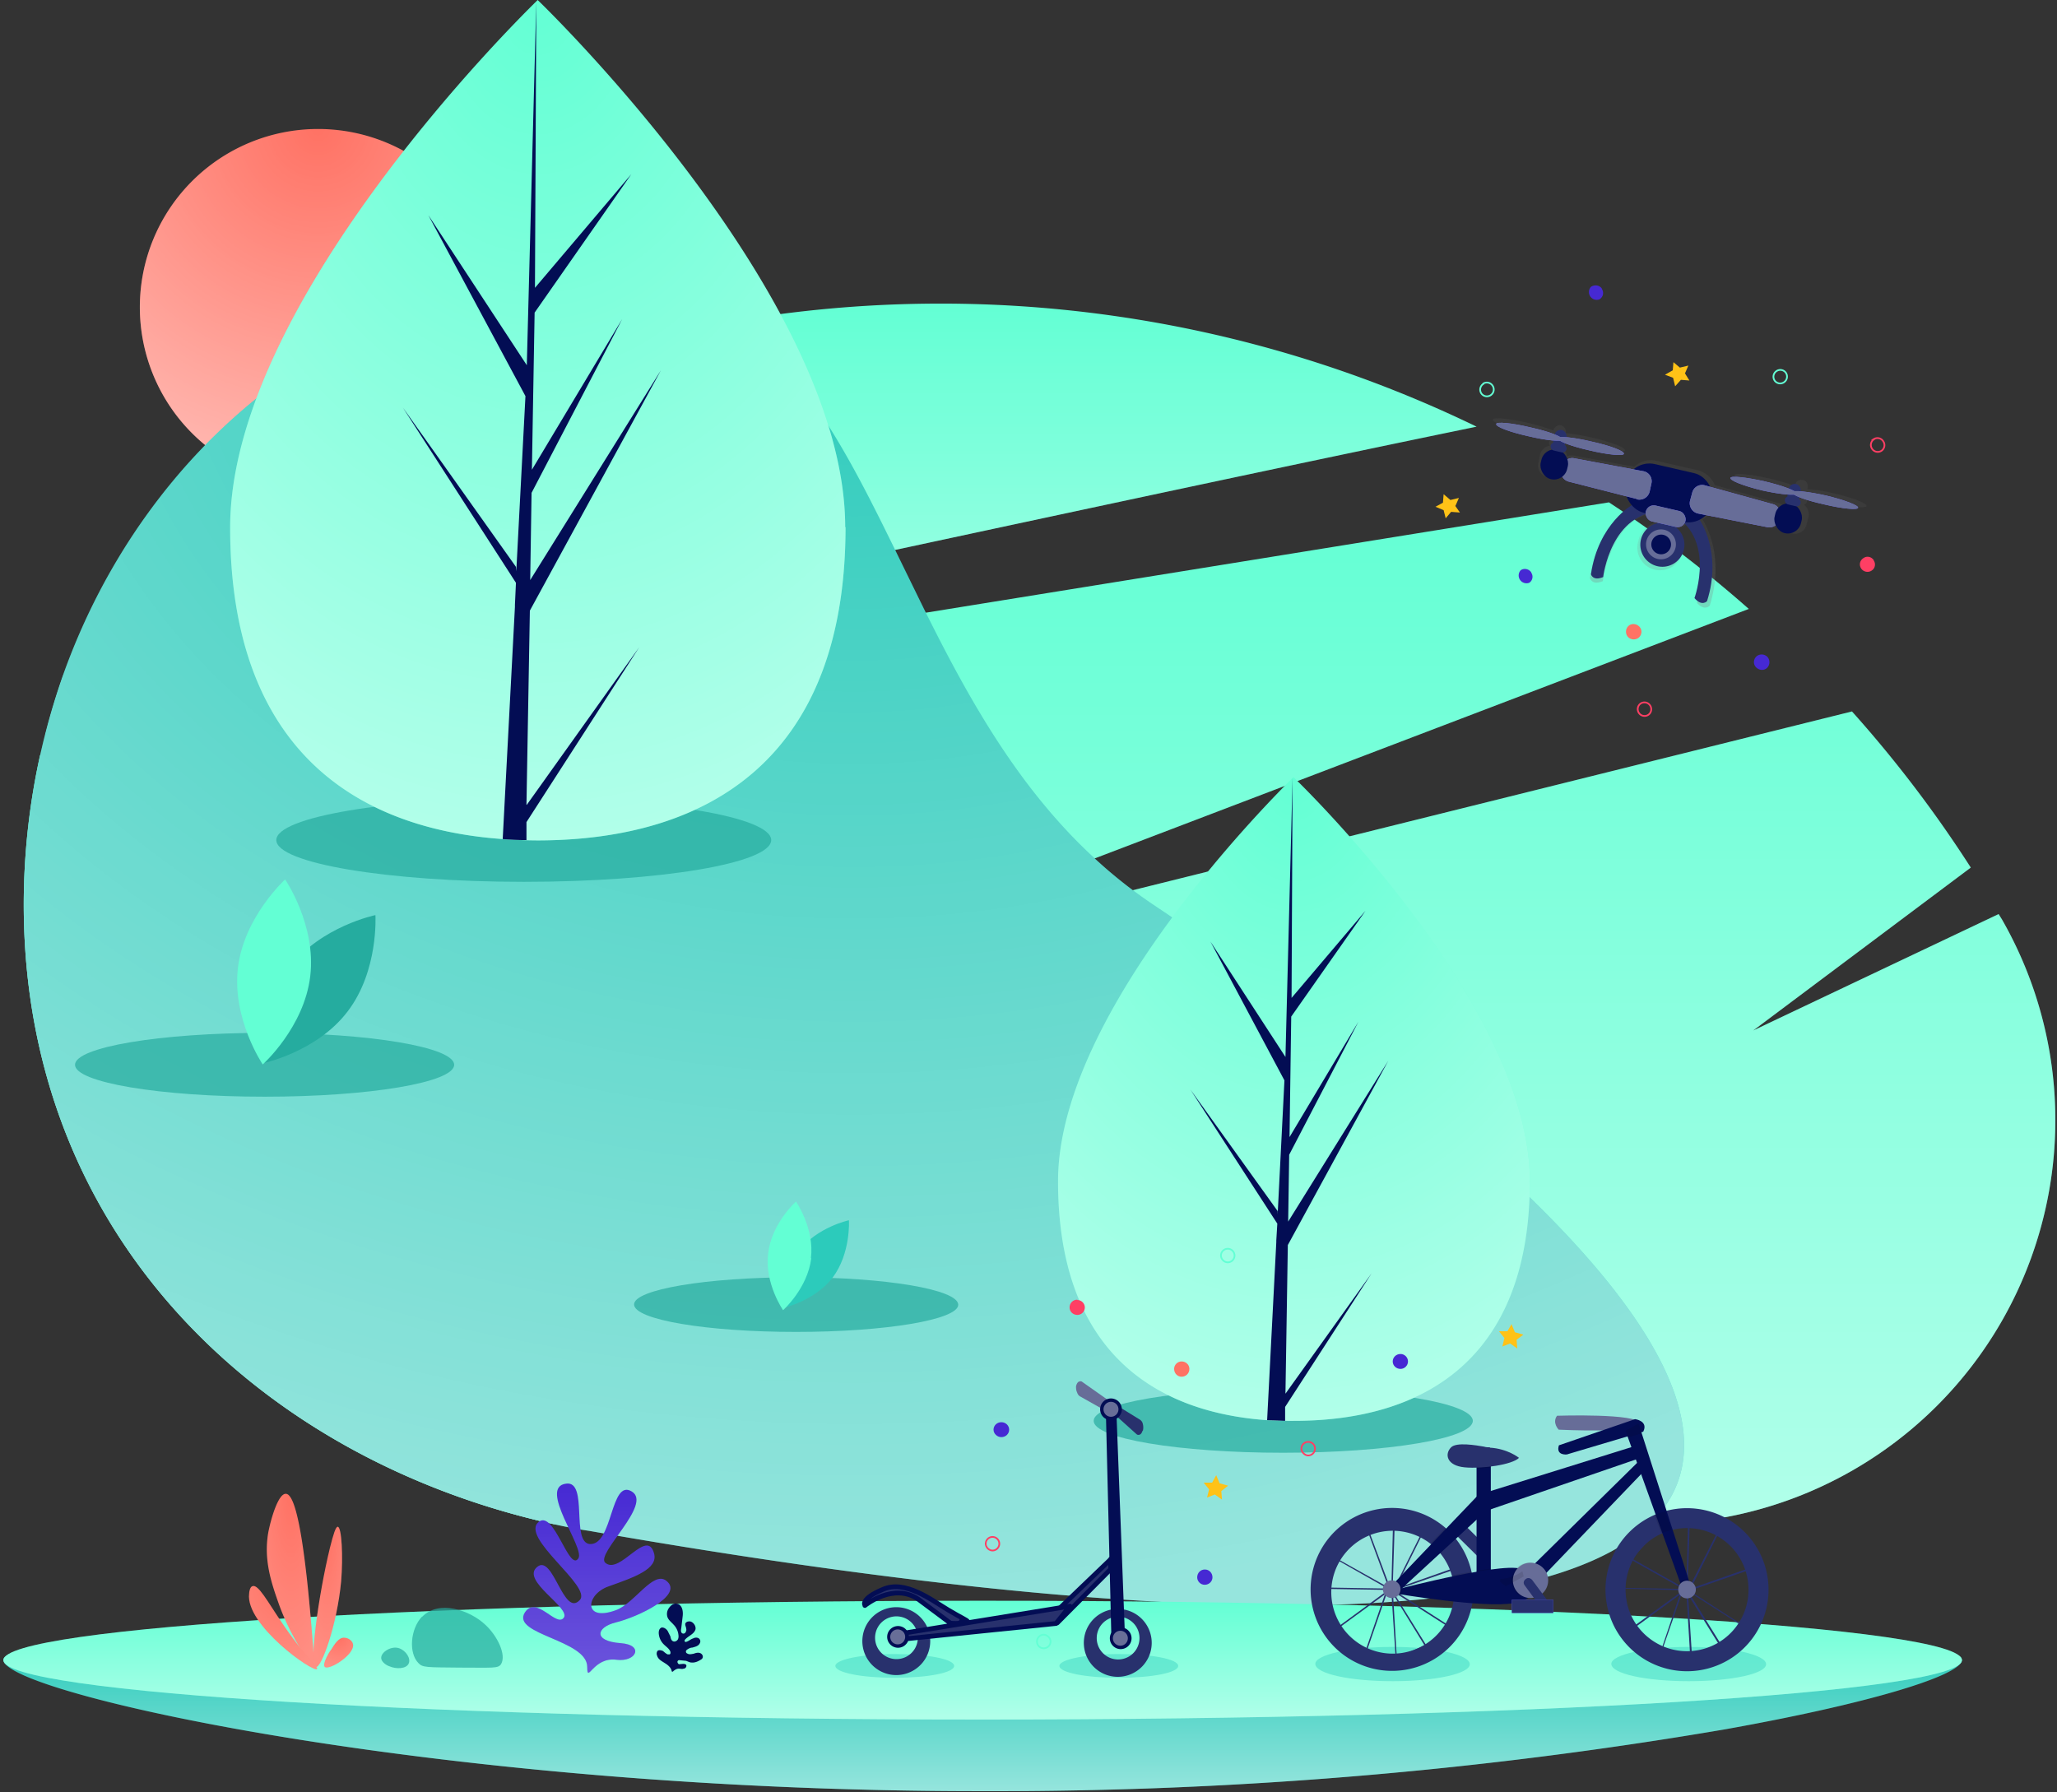 <svg width="606" height="528" fill="none" xmlns="http://www.w3.org/2000/svg"><rect width="100%" height="100%" fill="#333333" stroke="none"/><path d="M486.7 449H163C77.2 430 7 364.5 7 266.5c0-14.8 1.6-29.5 4.8-44l261-42L474 148a360 360 0 0141.2 31.4l-192.7 73.5-90.9 34.7 102-25.3 212-52.7a361.6 361.6 0 0135 46l-64.1 48 72.3-34.3 1 1.6A119 119 0 01486.6 449z" fill="#63FFD4"/><path d="M486.7 449H163C77.2 430 7 364.5 7 266.5c0-14.8 1.6-29.5 4.8-44l261-42L474 148a360 360 0 0141.2 31.4l-192.7 73.5-90.9 34.7 102-25.3 212-52.7a361.6 361.6 0 0135 46l-64.1 48 72.3-34.3 1 1.6A119 119 0 01486.6 449z" fill="url(#paint0_linear)" fill-opacity=".5"/><path d="M263.8 162C174.2 181.2 81 201.5 13.4 216.4c1.5-5.9 3.2-11.6 5.2-17.3A359 359 0 01216.2 94.6 362 362 0 01435 125.7c-49 10.1-109.3 23-171.2 36.3z" fill="#63FFD4"/><path d="M263.8 162C174.2 181.2 81 201.5 13.4 216.4c1.5-5.9 3.2-11.6 5.2-17.3A359 359 0 01216.2 94.6 362 362 0 01435 125.7c-49 10.1-109.3 23-171.2 36.3z" fill="url(#paint1_linear)" fill-opacity=".5"/><path d="M93.7 143a52.4 52.4 0 100-105 52.4 52.4 0 000 105z" fill="#FF7264"/><path d="M93.7 143a52.4 52.4 0 100-105 52.4 52.4 0 000 105z" fill="url(#paint2_radial)" fill-opacity=".5"/><path d="M486 449c-32.2 31-140.2 32.2-312.5 2-3.5-.5-7-1.2-10.5-2C77.2 430 7 364.5 7 266.5a204.1 204.1 0 0111.5-67.4c24.3-68.5 84.5-117 154.9-117 17.5 0 31.3 4.6 42.7 12.5 21 14.4 34 39.6 47.6 67.4l9 18.4c12.8 25.7 27.4 51.9 49.8 72.5a141.6 141.6 0 0017.2 13.6c134 89.8 178.8 151.3 146.3 182.5z" fill="#2CCBBB"/><path d="M486 449c-32.2 31-140.2 32.2-312.5 2-3.5-.5-7-1.2-10.5-2C77.2 430 7 364.5 7 266.5a204.1 204.1 0 0111.5-67.4c24.3-68.5 84.5-117 154.9-117 17.5 0 31.3 4.6 42.7 12.5 21 14.4 34 39.6 47.6 67.4l9 18.4c12.8 25.7 27.4 51.9 49.8 72.5a141.6 141.6 0 0017.2 13.6c134 89.8 178.8 151.3 146.3 182.5z" fill="url(#paint3_radial)" fill-opacity=".5"/><path opacity=".7" d="M378 428c30.9 0 55.9-4.2 55.9-9.4s-25-9.4-55.9-9.4c-30.8 0-55.8 4.2-55.8 9.4s25 9.4 55.8 9.4zM78 323.1c30.8 0 55.8-4.2 55.8-9.4s-25-9.4-55.9-9.4c-30.8 0-55.8 4.2-55.8 9.4s25 9.4 55.8 9.4z" fill="#25AC9F"/><path d="M85.4 285c-9.3 12-8.2 28.3-8.2 28.3s16-3.2 25.2-15.3c9.2-12 8.2-28.4 8.2-28.4s-16 3.3-25.2 15.3z" fill="#25AC9F"/><path d="M91.4 287.6c-1.8 15.1-14 26-14 26s-9.1-13.4-7.3-28.5c1.8-15 13.9-26 13.9-26s9.2 13.4 7.4 28.5z" fill="#63FFD4"/><path opacity=".7" d="M234.5 392.4c26.4 0 47.8-3.6 47.8-8 0-4.5-21.4-8.1-47.8-8.1s-47.7 3.6-47.7 8c0 4.5 21.3 8.1 47.7 8.1z" fill="#25AC9F"/><path d="M450.7 348c0 52.3-31.1 70.6-69.5 70.6a117.5 117.5 0 01-8-.2c-34.6-2.5-61.5-21.7-61.5-70.4 0-50.4 64.3-114 69.1-118.8l.3-.2s69.6 66.6 69.6 119z" fill="#63FFD4"/><path d="M450.7 348c0 52.3-31.1 70.6-69.5 70.6a117.5 117.5 0 01-8-.2c-34.6-2.5-61.5-21.7-61.5-70.4 0-50.4 64.3-114 69.1-118.8l.3-.2s69.6 66.6 69.6 119z" fill="url(#paint4_radial)" fill-opacity=".5"/><path d="M378.7 410.6l25.4-35.5-25.5 39.4v4.1l-5.3-.2L376 366v-.5l.3-5-25.6-39.5 25.7 35.8v1l2-39.5-21.8-40.9 22.1 34 2.1-82.2v-.2.2l-.3 64.8 21.8-25.7-21.9 31.2-.5 35.5 20.3-34-20.4 39.2-.3 19.7 29.5-47.4-29.6 54.3-.7 43.8z" fill="#030D54"/><path opacity=".7" d="M154.3 259.8c40.3 0 72.9-5.5 72.9-12.3 0-6.8-32.6-12.3-72.9-12.3-40.2 0-72.9 5.5-72.9 12.3 0 6.8 32.7 12.3 73 12.3z" fill="#25AC9F"/><path d="M249.1 155.3c0 68.3-40.5 92.2-90.6 92.3a154 154 0 01-10.4-.4C103 244 67.8 219 67.8 155.4c0-65.8 84-148.9 90.2-155l.4-.4S249 87 249 155.3z" fill="#63FFD4"/><path d="M249.1 155.3c0 68.3-40.5 92.2-90.6 92.3a154 154 0 01-10.4-.4C103 244 67.8 219 67.8 155.4c0-65.8 84-148.9 90.2-155l.4-.4S249 87 249 155.3z" fill="url(#paint5_radial)" fill-opacity=".5"/><path d="M155.2 237.1l33.1-46.4-33.2 51.5v5.3c-2.4 0-4.7-.1-7-.3l3.6-68.4v-.6l.3-6.5-33.3-51.6L152 167l.1 1.3 2.7-51.6-28.6-53.3 29 44.2L158 .4V0v.4l-.4 84.4L186 51.3l-28.5 40.8-.8 46.3L183.3 94l-26.7 51.2-.4 25.7 38.5-61.8-38.6 70.8-1 57.2z" fill="#030D54"/><path d="M578 489l-.1.5c-1.7 4.5-27.7 12.5-69.8 20a1279.9 1279.9 0 01-218.6 18.2c-157 .1-284.6-28-288.4-38.2l-.1-.4v-.3l.1-.2c4.2-8.7 131.7 4.2 288.4 4.2 30.5 0 59.9-.4 87.5-1.2 54.7-1.4 102.4-3.8 137.6-5l10-.4c32.2-1 51.7-1 53.3 2.4v.2l.1.3z" fill="#2CCBBB"/><path d="M578 489l-.1.5c-1.7 4.5-27.7 12.5-69.8 20a1279.9 1279.9 0 01-218.6 18.2c-157 .1-284.6-28-288.4-38.2l-.1-.4v-.3l.1-.2c4.2-8.7 131.7 4.2 288.4 4.2 30.5 0 59.9-.4 87.5-1.2 54.7-1.4 102.4-3.8 137.6-5l10-.4c32.2-1 51.7-1 53.3 2.4v.2l.1.3z" fill="url(#paint6_linear)" fill-opacity=".5"/><path d="M289.5 506.6c159.3 0 288.5-7.9 288.5-17.5 0-9.7-129.2-17.5-288.5-17.5S1 479.4 1 489.1c0 9.6 129.2 17.5 288.5 17.5z" fill="#63FFD4"/><path d="M289.5 506.6c159.3 0 288.5-7.9 288.5-17.5 0-9.7-129.2-17.5-288.5-17.5S1 479.4 1 489.1c0 9.6 129.2 17.5 288.5 17.5z" fill="url(#paint7_linear)" fill-opacity=".5"/><path opacity=".4" d="M497.5 495.3c12.6 0 22.8-2.2 22.8-5s-10.2-5.1-22.8-5.1c-12.6 0-22.8 2.3-22.8 5 0 2.9 10.2 5.1 22.8 5.1zM410.3 495.3c12.5 0 22.7-2.2 22.7-5s-10.2-5.1-22.7-5.1c-12.6 0-22.8 2.3-22.8 5 0 2.9 10.2 5.1 22.8 5.1z" fill="#2CCBBB"/><path fill-rule="evenodd" clip-rule="evenodd" d="M411.2 489l-1.3-20v-.1l-1.3.4-6 17.3-9.4-6.6 15-11h.1l1-.7-15.7-8.9-3.9 4.3.6 4 18.1.3v.4l-18.4-.3-.7-4.5 5.3-5.8 7.9-9.3.1.4 1.7-1.8 6.2 1.1v-.3h.4v.4l9.2 1.6-8.6 17.3-1.2.9v.2l19.9-7-2.4 18.7-16.9-10.8-.6-.4 10 16.1-9.1 4zm-.8-19.3l1.1 18.6 8.2-3.5-9.3-15.1zm-8 16.3l-8.5-6 14.1-10.3-5.6 16.3zm8.3-17.4l.4.2 16.4 10.5 2.2-17.3-19 6.6zm-1-.6l-.4-.9-6.6-17.7 1.7-1.9 6 1.1-.5 19.3h-.1zm-15.8-8.8l15.2 8.5-.2-.4-6.5-17.6-7.5 8.3-1 1.2zm16.4 8.4l.6-19 8.6 1.6-8.3 16.7-1 .7z" fill="#28316D"/><path d="M429.3 447.1l8.7 8.6-2.7 2.8-8.7-8.6 2.7-2.8z" fill="#28316D"/><path fill-rule="evenodd" clip-rule="evenodd" d="M490.6 445.2a24 24 0 1112.8 46.3 24 24 0 01-12.8-46.3zm-11.3 27a18.1 18.1 0 1035.4-7.7 18.1 18.1 0 00-35.4 7.6z" fill="#28316D"/><path d="M458.7 417.1s24-.8 24.5 2.3c.5 3-24 1.8-24 1.8s-2-2-.5-4.1z" fill="#676D98"/><path fill="#030D54" d="M435 429.5h4.2v36.9H435z"/><path opacity=".1" d="M439.3 429.5v2.8l-4.3.4v-3.2h4.3z" fill="#000"/><path d="M439 426.4c-.6 0-1.2 0-1.8-.2-2.3-.4-8.1-1.4-9.7.2-2 2-1.3 5.4 4 5.9 5.2.5 14.1-.8 16-2.8 0 0-3.3-2.7-8.6-3z" fill="#28316D"/><path d="M438.1 439.6l44.6-13.9 1.5 3.5-45.7 15.7-.4-5.3zM451.3 461.5l32.2-31.7 1.8 2.6-30.7 32-3.3-2.9zM459.3 425.8l22.4-7.7s4 .5 2.4 3.7l-22.5 6.7s-3.4.4-2.3-2.8z" fill="#030D54"/><path fill-rule="evenodd" clip-rule="evenodd" d="M425.8 450.1a24.2 24.2 0 018 22 24 24 0 11-8-22zM393 474.4a18.1 18.1 0 1034-12.3 18.1 18.1 0 00-34 12.3z" fill="#28316D"/><path opacity=".1" d="M434.1 468.3c0 1.2 0 2.5-.3 3.7l-6-.5c.5-2.5.5-5 0-7.4l5.7-1.1c.4 1.7.6 3.5.6 5.3zM439.3 462v4.4H435v-3.7l4.3-.6z" fill="#000"/><path d="M411.8 468.2s34.3-9 37.1-5.5c2.8 3.4 5.7 8-3 9.6-8.6 1.6-34.7-2.8-34.7-2.8l.6-1.3z" fill="#030D54"/><path opacity=".1" d="M428.7 453l-4.4 4c-.7-1-1.6-1.8-2.6-2.6l4.1-4.3 2.9 3z" fill="#000"/><path d="M410.7 466.4l25.6-26.8.8 6.2-25 23-1.4-2.4z" fill="#030D54"/><path opacity=".1" d="M410.4 470.8a2.6 2.6 0 100-5.2 2.6 2.6 0 000 5.2z" fill="#000"/><path d="M410 470.8a2.6 2.6 0 100-5.2 2.6 2.6 0 000 5.2z" fill="#676D98"/><path opacity=".1" d="M450.5 470.8a5.2 5.2 0 100-10.4 5.2 5.2 0 000 10.4z" fill="#000"/><path d="M450.9 470.8a5.2 5.2 0 100-10.4 5.2 5.2 0 000 10.4z" fill="#676D98"/><path d="M449.2 467.1c-.5-.6-.4-1.4.3-1.9.6-.5 1.4-.3 1.9.3l4.1 5.5c.5.6.4 1.5-.2 2-.6.4-1.5.3-2-.3l-4.1-5.6z" fill="#28316D"/><path opacity=".1" d="M449 464.4l-5.4 2.9-1.6-1.2v-.9a12.3 12.3 0 006.5-2.3l.4 1.5z" fill="#000"/><path fill="#6C63FF" d="M445.4 471.3h12.2v3.9h-12.2z"/><path fill="#28316D" d="M445.4 471.3h12.2v3.9h-12.2z"/><path fill-rule="evenodd" clip-rule="evenodd" d="M498 489l-1.2-20-1.3.4-6 17.3-9.4-6.7 15-10.9h.2l1-.7-15.8-8.9-3.9 4.3.6 4 18.1.3v.4L477 468l-.7-4.5 5.3-5.8 7.9-9.2.1.4 1.7-1.8 6.2 1v-.2h.4v.4l9.3 1.6-8.7 17.3-1.2.9v.2l20-7-2.5 18.7-16.9-10.8-.6-.4 10 16.1-9.1 4zm-.7-19.3l1.2 18.7 8.1-3.6-9.3-15zm-8 16.4l-8.5-6 14.1-10.3-5.5 16.3zm8.3-17.4l.5.2 16.3 10.5 2.2-17.3-19 6.6zm-1-.7l-.4-.8-6.5-17.8 1.6-1.8 6 1-.5 19.4h-.1zm-15.8-8.8l15.3 8.6-.3-.4-6.4-17.6-7.6 8.3-1 1.1zm16.4 8.5l.6-19 8.7 1.6L498 467l-1 .7z" fill="#28316D"/><path d="M497.9 466.7l-2.3 1.3-16-44.5-.7-2 3.8-2.1 1 3 14.2 44.3z" fill="#030D54"/><path opacity=".1" d="M496.8 470.6a2.6 2.6 0 100-5.3 2.6 2.6 0 000 5.3z" fill="#000"/><path d="M497 470.9a2.6 2.6 0 100-5.2 2.6 2.6 0 000 5.2z" fill="#676D98"/><path opacity=".1" d="M492.4 450.7l-3 1-2-5.4c1.1-.4 2.2-.8 3.2-1l1.8 5.4zM483.6 422.3l-4 1.2-.7-2 3.8-2.1 1 3z" fill="#000"/><path opacity=".4" d="M263.6 494.3c9.7 0 17.5-1.5 17.5-3.5s-7.8-3.5-17.5-3.5c-9.6 0-17.5 1.6-17.5 3.5 0 2 7.9 3.5 17.5 3.5zM329.6 494.3c9.7 0 17.5-1.5 17.5-3.5s-7.8-3.5-17.5-3.5c-9.6 0-17.5 1.6-17.5 3.5 0 2 7.9 3.5 17.5 3.5z" fill="#2CCBBB"/><path fill-rule="evenodd" clip-rule="evenodd" d="M274 482.5a10 10 0 11-19.9 0 10 10 0 0119.9 0zm-3.6 0a6.3 6.3 0 11-12.6 0 6.3 6.3 0 0112.6 0zM339.2 482.6a10 10 0 11-19.8 0 10 10 0 0119.8 0zm-3.5 0a6.3 6.3 0 11-12.6 0 6.3 6.3 0 0112.6 0z" fill="#28316D"/><path fill-rule="evenodd" clip-rule="evenodd" d="M327.2 459.4L309.9 476l1.6 2.1 15.7-15.8v-3z" fill="#28316D" stroke="#030D54" stroke-width="1.4" stroke-linejoin="round"/><path fill-rule="evenodd" clip-rule="evenodd" d="M315.2 473.2l-51.1 8.3v1.6l47-4.8 4-5zM254.8 473s8.4-6.9 15.8-1.8l9.4 7s3.3.4 3.2-.5c0-.7 1.6.4 1.8 0 .1-.3-1.7-1-5.7-3.4-5-3-12.7-9-19.3-6-6.6 2.8-5.2 4.6-5.2 4.6z" fill="#28316D" stroke="#030D54" stroke-width="1.4" stroke-linejoin="round"/><path d="M264 485.4a3.2 3.2 0 100-6.3 3.2 3.2 0 000 6.3z" fill="#030D54"/><path d="M264 484.4a2.2 2.2 0 100-4.3 2.2 2.2 0 000 4.3z" fill="#fff" fill-opacity=".4"/><path d="M326.7 414c.6.2 2.2 2 2.2 2l2.5 65.6-4 .3-1.6-65.7-.3-1.8c-.2-.3.6-.5 1.2-.3z" fill="#030D54"/><path d="M317 408.4c0 .6 0 1.2.3 1.8.2.6.5 1 .9 1.2l13.3 7.5-.2-3-12.5-8.8c-.2-.2-.5-.2-.8-.1-.5.1-.8.6-1 1.4z" fill="#676D98"/><path d="M329.6 485.8a3.2 3.2 0 100-6.3 3.2 3.2 0 000 6.3z" fill="#030D54"/><path d="M329.6 484.8a2.2 2.2 0 100-4.3 2.2 2.2 0 000 4.3z" fill="#fff" fill-opacity=".4"/><path fill-rule="evenodd" clip-rule="evenodd" d="M317.4 383c1.2 0 2.2 1 2.2 2.2 0 1.2-1 2.2-2.2 2.2-1.3 0-2.3-1-2.3-2.2 0-1.3 1-2.3 2.3-2.3z" fill="#FF3F64"/><path fill-rule="evenodd" clip-rule="evenodd" d="M295 419c1.3 0 2.3 1 2.3 2.2 0 1.2-1 2.2-2.3 2.2-1.2 0-2.3-1-2.3-2.2 0-1.2 1-2.2 2.3-2.2zM412.6 398.9c1.2 0 2.2 1 2.2 2.2 0 1.2-1 2.2-2.2 2.2-1.3 0-2.3-1-2.3-2.2 0-1.2 1-2.2 2.3-2.2zM355 462.4c1.2 0 2.2 1 2.2 2.3 0 1.2-1 2.2-2.3 2.2-1.2 0-2.2-1-2.2-2.2 0-1.3 1-2.3 2.2-2.3z" fill="#4629D3"/><path d="M309.5 483.6c0-1-1-2-2-2a2 2 0 00-2 2c0 1.1.8 2 2 2a2 2 0 002-2zM363.7 369.9c0-1.1-.9-2-2-2a2 2 0 00-2 2c0 1 .9 2 2 2a2 2 0 002-2z" stroke="#63FFD4" stroke-width=".5"/><path fill-rule="evenodd" clip-rule="evenodd" d="M348.1 401.1c1.3 0 2.3 1 2.3 2.2 0 1.3-1 2.3-2.3 2.3-1.2 0-2.2-1-2.2-2.3 0-1.2 1-2.2 2.2-2.2z" fill="#FF7264"/><path d="M387.4 426.8c0-1.1-.8-2-2-2a2 2 0 00-2 2c0 1 1 2 2 2a2 2 0 002-2zM294.4 454.8c0-1.1-.9-2-2-2a2 2 0 00-2 2c0 1 .9 2 2 2a2 2 0 002-2z" stroke="#FF3F64" stroke-width=".5"/><path fill-rule="evenodd" clip-rule="evenodd" d="M357 436.8h-2.4l1.6 2-.6 2.4 2.3-.9 2.1 1.5-.2-2.5 2-1.6-2.5-.7-1-2.4-1.2 2.2zM444 392.2h-2.4l1.6 2-.6 2.5 2.3-.9 2.1 1.5-.2-2.6 2-1.5-2.5-.7-1-2.4-1.2 2.1z" fill="#FFC217"/><path fill-rule="evenodd" clip-rule="evenodd" d="M552 165c-.7-1-2-1.3-3-.6-1.1.7-1.4 2-.7 3.1.7 1 2.1 1.3 3.1.6 1-.6 1.3-2 .6-3z" fill="#FF3F64"/><path fill-rule="evenodd" clip-rule="evenodd" d="M520.9 193.8c-.7-1-2.1-1.3-3.2-.6-1 .7-1.3 2.1-.6 3.1.7 1 2.1 1.4 3.2.7 1-.7 1.3-2.1.6-3.2zM471.9 85c-.7-1-2.1-1.2-3.2-.5a2.3 2.3 0 002.5 3.7c1.1-.7 1.4-2 .7-3.1zM451.1 168.6c-.7-1-2.1-1.3-3.1-.6a2.3 2.3 0 002.5 3.7c1-.6 1.3-2 .6-3z" fill="#4629D3"/><path d="M437 113a2 2 0 012.7.6 2 2 0 01-.5 2.8 2 2 0 01-2.8-.5 2 2 0 01.6-2.8zM523.4 109.3a2 2 0 012.7.5 2 2 0 01-.5 2.8 2 2 0 01-2.8-.5 2 2 0 01.6-2.8z" stroke="#63FFD4" stroke-width=".5"/><path fill-rule="evenodd" clip-rule="evenodd" d="M483.2 184.9c-.7-1-2.1-1.4-3.2-.7-1 .7-1.3 2.1-.6 3.2.7 1 2.1 1.3 3.2.6 1-.7 1.3-2.1.6-3.1z" fill="#FF7264"/><path d="M552 129.4a2 2 0 012.8.6 2 2 0 01-.5 2.8 2 2 0 01-2.8-.6 2 2 0 01.6-2.8zM483.3 207.3a2 2 0 012.8.5 2 2 0 01-.5 2.8 2 2 0 01-2.8-.6 2 2 0 01.5-2.7z" stroke="#FF3F64" stroke-width=".5"/><path fill-rule="evenodd" clip-rule="evenodd" d="M496.4 110l1.3 2.1-2.5-.2-1.7 1.9-.6-2.5-2.4-.9 2.3-1.3.2-2.4 1.9 1.6 2.5-.6-1 2.3zM428.7 149l1.4 2-2.6-.2-1.6 1.9-.6-2.4-2.4-1 2.2-1.2.2-2.5 2 1.7 2.5-.6-1 2.3z" fill="#FFC217"/><path fill-rule="evenodd" clip-rule="evenodd" d="M79 451.7c-1.3 8 .9 14.5 3.2 21a70 70 0 0010.5 19c-2.9-42-6-51.6-8.5-51.6-2.2-.1-4.4 7.3-5.2 11.6" fill="#FF7264"/><path fill-rule="evenodd" clip-rule="evenodd" d="M79 451.7c-1.3 8 .9 14.5 3.2 21a70 70 0 0010.5 19c-2.9-42-6-51.6-8.5-51.6-2.2-.1-4.4 7.3-5.2 11.6" fill="url(#paint8_radial)" fill-opacity=".2"/><path fill-rule="evenodd" clip-rule="evenodd" d="M93 491c-2-.3.8-21 4.2-35 1-4 1.7-6.2 2.3-6.2 1.2.1 1.6 8.9 1 16.1-1.2 12.8-5.8 25.5-7.4 25.2" fill="#FF7264"/><path fill-rule="evenodd" clip-rule="evenodd" d="M93 491c-2-.3.8-21 4.2-35 1-4 1.7-6.2 2.3-6.2 1.2.1 1.6 8.9 1 16.1-1.2 12.8-5.8 25.5-7.4 25.2" fill="url(#paint9_radial)" fill-opacity=".2"/><path fill-rule="evenodd" clip-rule="evenodd" d="M93.4 491.7c-1.1 1.2-21.2-13-20-22.2 0-.4.2-2 1-2.2 1.7-.6 4.4 4.5 8.4 10.4 7 10.5 11 13.4 10.6 14" fill="#FF7264"/><path fill-rule="evenodd" clip-rule="evenodd" d="M93.4 491.7c-1.1 1.2-21.2-13-20-22.2 0-.4.2-2 1-2.2 1.7-.6 4.4 4.5 8.4 10.4 7 10.5 11 13.4 10.6 14" fill="url(#paint10_radial)" fill-opacity=".2"/><path fill-rule="evenodd" clip-rule="evenodd" d="M104 484.4c.6 3-7 7.8-8.3 6.7-.9-.9 1.6-4.9 1.8-5 1-1.6 2.3-3.8 4-3.6 1 0 2.3.8 2.5 1.9" fill="#FF7264"/><path fill-rule="evenodd" clip-rule="evenodd" d="M104 484.4c.6 3-7 7.8-8.3 6.7-.9-.9 1.6-4.9 1.8-5 1-1.6 2.3-3.8 4-3.6 1 0 2.3.8 2.5 1.9" fill="url(#paint11_radial)" fill-opacity=".2"/><path d="M173 491.1c0-8-22.4-9.5-18.4-16 3.4-5.3 9.3 4.5 11.5 1.5 2.1-3-12.9-11-7.8-15 4.7-3.8 7.7 15 12.5 9.8 3.8-4-18-18.6-12-23.1 4.5-3.3 8.9 15 11.6 10.8 2-3.1-12-21-3.6-22 6.6-.9 1.3 17.4 7 17.8 6.8.3 6-19.3 12.3-15.5 6.3 3.7-10.7 18.3-7.8 21 4.3 3.8 12.3-10.5 14.4-2.7 1.2 4.5-5.6 6.9-13.5 9.7-6.7 2.4-7.4 10.5 2.2 7 5.6-2 11.1-11.9 15-8.6 5.1 4.2-8.5 10.6-15 12.2-5.7 1.4-6.8 5.5 1.5 6.1 6.9.5 4.6 5.6-1.2 4.9-7-1-8.7 7.3-8.7 2.1" fill="#4629D3"/><path d="M173 491.1c0-8-22.4-9.5-18.4-16 3.4-5.3 9.3 4.5 11.5 1.5 2.1-3-12.9-11-7.8-15 4.7-3.8 7.7 15 12.5 9.8 3.8-4-18-18.6-12-23.1 4.5-3.3 8.9 15 11.6 10.8 2-3.1-12-21-3.6-22 6.6-.9 1.3 17.4 7 17.8 6.8.3 6-19.3 12.3-15.5 6.3 3.7-10.7 18.3-7.8 21 4.3 3.8 12.3-10.5 14.4-2.7 1.2 4.5-5.6 6.9-13.5 9.7-6.7 2.4-7.4 10.5 2.2 7 5.6-2 11.1-11.9 15-8.6 5.1 4.2-8.5 10.6-15 12.2-5.7 1.4-6.8 5.5 1.5 6.1 6.9.5 4.6 5.6-1.2 4.9-7-1-8.7 7.3-8.7 2.1" fill="url(#paint12_linear)" fill-opacity=".2"/><path fill-rule="evenodd" clip-rule="evenodd" d="M197.9 492.6c0-1.1-1-2-2-2.6-.9-.6-2-1.1-2.3-2.2-.2-.4-.2-1 .1-1.4.4-.4 1.1-.2 1.6 0 .5.4.9.8 1.4 1h.5c.4 0 .4-.7.2-1-.4-.8-1.2-1.3-1.8-1.9a5 5 0 01-1.5-3c-.1-.7 0-1.7.8-2 .7-.1 1.4.4 1.8 1l.8 1.6c.1.5.2 1.1.7 1.4.5.3 1.2 0 1.5-.5.3-.6.2-1.2.1-1.8-.2-1-.7-1.9-1.4-2.6-.6-.7-1.5-1.3-1.8-2.3a3 3 0 01.3-2.3c.6-1 1.6-1.8 2.6-1.5.7.1 1.3.8 1.5 1.6.2.7.2 1.5.1 2.2l-.4 3.4c-.1.5-.2 1.2.3 1.5.4.2.9 0 1-.4.3-.4.2-.9.1-1.3s-.3-.8-.2-1.2c.2-.4.6-.6 1-.6 1-.2 2.2 1.1 2 2.3-.4 1.5-2.3 2-3.2 3.2v.3c0 .2.3.3.5.2.7-.2 1.3-.8 2-1 .7-.4 1.7-.3 2 .4.3.5 0 1.2-.5 1.6-.5.4-1.1.5-1.7.7-.6 0-1.2.3-1.7.7-.1.1-.3.3-.2.6 0 .2.2.4.5.5.5.3 1.2.1 1.8 0 .5-.2 1.2-.4 1.8-.2.6.2 1 .8.8 1.4-.1.3-.4.5-.6.6-.8.5-1.7.9-2.7.8-.5 0-1-.3-1.6-.5l-2-.2s-.3 0-.4.2c-.3.3 0 .8.3 1l1.2-.1c.3 0 .8 0 1 .4.1.5-.3 1-.8 1-.5.2-1 0-1.4 0-.6 0-1.1.3-1.6.7 0 0-.1.2-.3.2-.1 0-.3-.1-.2-.2" fill="#030D54"/><path opacity=".7" fill-rule="evenodd" clip-rule="evenodd" d="M124.4 476.3c4.8-5 14-2 18.6 2.4 3.4 3.1 6.3 8.8 4.6 11.6-.9 1.3-2.4 1-12.3 1-9.5-.1-10.8 0-12-1.3-3-3-2.4-10.1 1-13.7zM112.3 488.4c0-1.7 3-3.6 5.3-2.8 2 .7 3.5 3 2.8 4.5-.7 1.6-3.7 1.7-5.7.8-.2 0-2.4-1-2.4-2.5" fill="#25AC9F"/><path d="M540.1 145.3c-2.5-.6-5-1-7.7-1.2a1.9 1.9 0 10-3.6-.9c-2.4-.9-4.9-1.6-7.4-2.2-5.6-1.3-10.3-1.7-10.4-1-.2.8 4.2 2.5 9.8 3.8 2.5.6 5 1 7.6 1.3v.7a1.3 1.3 0 00-.6 2c-1 0-1.9.6-2.4 1.4-.4-.5-1-1-1.6-1l-18.6-5.3a7.5 7.5 0 00-5.2-4.4l-11.8-2.7c-2.4-.6-4.9 0-6.7 1.7l-18-3.3c-.6-.1-1.2 0-1.8.2-.1-.9-.6-1.6-1.3-2.1.4-.2.7-.5.8-1 .1-.5-.1-1-.6-1.3l.2-.5c2.5.9 5 1.6 7.5 2.2 5.6 1.3 10.2 1.7 10.4 1 .2-.9-4.2-2.5-9.8-3.8-2.5-.6-5-1-7.6-1.3.2-1-.4-2-1.4-2.3-1-.2-2 .5-2.3 1.5a54 54 0 00-7.4-2.2c-5.6-1.3-10.2-1.7-10.4-1-.2.8 4.2 2.5 9.8 3.8 2.5.6 5 1 7.6 1.2v.7a1.3 1.3 0 00-.6 2 3.5 3.5 0 00-2.9 2.7l-.5 2.3a3.5 3.5 0 002.5 4.2l1.4.3c1 .3 2.2 0 3-.7.4.6 1 1.1 1.8 1.3l17.4 4.5c.3 1 .9 2 1.6 2.8-2 1.4-10.4 7.7-12.5 21.6 0 0 .6 2.3 3.8.9 0 0 1.8-15.7 13-19.7 0 1 .8 1.9 1.8 2.2l1.3.2c-2.8.5-5 2.6-5.6 5.3a6.7 6.7 0 1013 3c.6-2.7-.4-5.5-2.7-7.2l1.3.3c1 .3 2-.2 2.6-1.1 8.3 8.5 3 23.4 3 23.4 2.3 2.6 3.8.8 3.8.8 4.8-15.4-2.1-25.3-2.1-25.3h-.2c.8-.4 1.5-1 2.1-1.5l18.5 3.7c.9.2 1.7 0 2.4-.5.4 1.1 1.3 1.9 2.4 2.1l1.3.3a3.5 3.5 0 004.1-2.6l.6-2.3c.3-1.3-.2-2.7-1.3-3.6a1.3 1.3 0 00.3-2.3l.2-.5a54 54 0 007.5 2.2c5.5 1.3 10.2 1.7 10.4 1 .2-.8-4.2-2.5-9.8-3.8z" fill="url(#paint13_linear)"/><path d="M487.3 166.5a6.5 6.5 0 103-12.5 6.5 6.5 0 00-3 12.5z" fill="#28316D"/><path d="M487.8 164.5a4.4 4.4 0 102-8.5 4.4 4.4 0 00-2 8.5z" fill="#676D98"/><path d="M488.1 163a2.9 2.9 0 101.3-5.5 2.9 2.9 0 00-1.3 5.5z" fill="#030D54"/><path d="M481.1 148.6s-10.2 5.5-12.4 20.6c0 0 .6 2.1 3.6.8 0 0 2.2-19.2 17.6-19.4l-8.8-2zM500.7 153.1s6.8 9.5 2.2 24c0 0-1.5 1.7-3.7-.9 0 0 6.6-18.2-7.2-25l8.7 2z" fill="#28316D"/><rect x="480.5" y="135.1" width="26.4" height="14.7" rx="7.3" transform="rotate(13 480.5 135)" fill="#030D54"/><path d="M482.2 147l-20-5.1a3 3 0 01-2.2-3.7l.2-.8c.3-1.6 2-2.7 3.5-2.4l20.3 3.8a3 3 0 012.5 3.7l-.5 2.3a3.1 3.1 0 01-3.8 2.3zM500.3 151.3l20.3 4c1.6.4 3.2-.7 3.6-2.3l.2-.8a3 3 0 00-2.2-3.7l-19.9-5.5a3 3 0 00-3.8 2.3l-.6 2.2a3.1 3.1 0 002.4 3.8z" fill="#6C63FF"/><path d="M482.2 147l-20-5.1a3 3 0 01-2.2-3.7l.2-.8c.3-1.6 2-2.7 3.5-2.4l20.3 3.8a3 3 0 012.5 3.7l-.5 2.3a3.1 3.1 0 01-3.8 2.3zM500.3 151.3l20.3 4c1.6.4 3.2-.7 3.6-2.3l.2-.8a3 3 0 00-2.2-3.7l-19.9-5.5a3 3 0 00-3.8 2.3l-.6 2.2a3.1 3.1 0 002.4 3.8z" fill="#676D98"/><rect x="455" y="131.6" width="8" height="8.9" rx="4" transform="rotate(13 455 131.6)" fill="#030D54"/><rect x="523.9" y="147.5" width="8" height="8.9" rx="4" transform="rotate(13 523.9 147.5)" fill="#030D54"/><rect x="457.1" y="130.1" width="4.8" height="2.4" rx="1.2" transform="rotate(13 457 130.1)" fill="#28316D"/><rect x="458.4" y="126.3" width="3.6" height="5.4" rx="1.8" transform="rotate(13 458.4 126.3)" fill="#28316D"/><path d="M450.2 128.5c5.4 1.3 10 1.7 10.1 1 .2-.8-4-2.4-9.5-3.6-5.4-1.3-10-1.7-10-1-.3.8 4 2.4 9.4 3.6z" fill="#6C63FF"/><path d="M468.3 132.7c5.4 1.3 10 1.7 10.1 1 .2-.8-4-2.4-9.5-3.6-5.4-1.3-9.9-1.7-10-1-.2.8 4 2.4 9.4 3.6z" fill="#6C63FF"/><rect x="526.1" y="146" width="4.8" height="2.4" rx="1.2" transform="rotate(13 526.1 146)" fill="#28316D"/><rect x="527.4" y="142.2" width="3.6" height="5.4" rx="1.8" transform="rotate(13 527.4 142.2)" fill="#28316D"/><path d="M519.2 144.5c5.4 1.2 10 1.6 10.1.9.2-.7-4-2.3-9.5-3.6-5.4-1.2-9.9-1.7-10-1-.2.8 4 2.4 9.4 3.7z" fill="#6C63FF"/><path d="M537.4 148.6c5.4 1.3 9.9 1.7 10 1 .2-.7-4-2.3-9.4-3.6-5.4-1.2-10-1.7-10.1-1-.2.8 4 2.4 9.5 3.6z" fill="#6C63FF"/><path d="M450.2 128.5c5.4 1.3 10 1.7 10.1 1 .2-.8-4-2.4-9.5-3.6-5.4-1.3-10-1.7-10-1-.3.8 4 2.4 9.4 3.6z" fill="#676D98"/><path d="M468.3 132.7c5.4 1.3 10 1.7 10.1 1 .2-.8-4-2.4-9.5-3.6-5.4-1.3-9.9-1.7-10-1-.2.8 4 2.4 9.4 3.6zM519.2 144.5c5.4 1.2 10 1.6 10.1.9.2-.7-4-2.3-9.5-3.6-5.4-1.2-9.9-1.7-10-1-.2.8 4 2.4 9.4 3.7z" fill="#676D98"/><path d="M537.4 148.6c5.4 1.3 9.9 1.7 10 1 .2-.7-4-2.3-9.4-3.6-5.4-1.2-10-1.7-10.1-1-.2.8 4 2.4 9.5 3.6z" fill="#676D98"/><rect x="485.4" y="148.4" width="12" height="4.8" rx="2.4" transform="rotate(13 485.4 148.4)" fill="#6C63FF"/><rect x="485.4" y="148.4" width="12" height="4.8" rx="2.4" transform="rotate(13 485.4 148.4)" fill="#676D98"/><path d="M235.3 368.6c-5.4 7.1-4.8 16.8-4.8 16.8s9.4-2 14.8-9c5.4-7.2 4.8-16.9 4.8-16.9s-9.4 2-14.8 9.1z" fill="#2CCBBB"/><path d="M239 370.7c-1.1 8.9-8.3 15.3-8.3 15.3s-5.5-7.9-4.4-16.7c1-8.9 8.2-15.3 8.2-15.3s5.5 7.9 4.4 16.7z" fill="#63FFD4"/><path d="M336.7 421.5a4 4 0 000-1.9c-.1-.6-.4-1-.8-1.3l-6-3.7c-1.4-1-4.1-2.1-4.1-2.1l-1 1 10 9c.2.2.5.3.8.2.4 0 .8-.5 1-1.2z" fill="#28316D"/><path d="M327.3 418.4a3.2 3.2 0 100-6.4 3.2 3.2 0 000 6.4z" fill="#030D54"/><path d="M327.3 417.4a2.2 2.2 0 100-4.4 2.2 2.2 0 000 4.4z" fill="#fff" fill-opacity=".4"/><defs><radialGradient id="paint2_radial" cx="0" cy="0" r="1" gradientUnits="userSpaceOnUse" gradientTransform="matrix(0 104.885 -104.792 0 93.7 38)"><stop stop-color="#fff" stop-opacity="0"/><stop offset="1" stop-color="#fff"/></radialGradient><radialGradient id="paint3_radial" cx="0" cy="0" r="1" gradientUnits="userSpaceOnUse" gradientTransform="matrix(0 390.941 -489.103 0 251.7 82)"><stop stop-color="#fff" stop-opacity="0"/><stop offset="1" stop-color="#fff"/></radialGradient><radialGradient id="paint4_radial" cx="0" cy="0" r="1" gradientUnits="userSpaceOnUse" gradientTransform="matrix(0 189.687 -138.981 0 381.2 229)"><stop stop-color="#fff" stop-opacity="0"/><stop offset="1" stop-color="#fff"/></radialGradient><radialGradient id="paint5_radial" cx="0" cy="0" r="1" gradientUnits="userSpaceOnUse" gradientTransform="matrix(0 247.559 -181.383 0 158.5 0)"><stop stop-color="#fff" stop-opacity="0"/><stop offset="1" stop-color="#fff"/></radialGradient><radialGradient id="paint8_radial" cx="0" cy="0" r="1" gradientUnits="userSpaceOnUse" gradientTransform="matrix(0 51.604 -14.095 0 85.7 440)"><stop stop-color="#fff" stop-opacity="0"/><stop offset="1" stop-color="#fff"/></radialGradient><radialGradient id="paint9_radial" cx="0" cy="0" r="1" gradientUnits="userSpaceOnUse" gradientTransform="matrix(0 41.253 -8.358 0 96.5 449.8)"><stop stop-color="#fff" stop-opacity="0"/><stop offset="1" stop-color="#fff"/></radialGradient><radialGradient id="paint10_radial" cx="0" cy="0" r="1" gradientUnits="userSpaceOnUse" gradientTransform="matrix(0 24.509 -20.096 0 83.4 467.2)"><stop stop-color="#fff" stop-opacity="0"/><stop offset="1" stop-color="#fff"/></radialGradient><radialGradient id="paint11_radial" cx="0" cy="0" r="1" gradientUnits="userSpaceOnUse" gradientTransform="matrix(0 8.802 -8.457 0 99.8 482.5)"><stop stop-color="#fff" stop-opacity="0"/><stop offset="1" stop-color="#fff"/></radialGradient><linearGradient id="paint0_linear" x1="7.1" y1="148" x2="7.1" y2="449" gradientUnits="userSpaceOnUse"><stop stop-color="#fff" stop-opacity="0"/><stop offset="1" stop-color="#fff"/></linearGradient><linearGradient id="paint1_linear" x1="13.4" y1="89.4" x2="13.4" y2="216.4" gradientUnits="userSpaceOnUse"><stop stop-color="#fff" stop-opacity="0"/><stop offset="1" stop-color="#fff"/></linearGradient><linearGradient id="paint6_linear" x1="1" y1="485.6" x2="1" y2="527.8" gradientUnits="userSpaceOnUse"><stop stop-color="#fff" stop-opacity="0"/><stop offset="1" stop-color="#fff"/></linearGradient><linearGradient id="paint7_linear" x1="1" y1="471.6" x2="1" y2="506.6" gradientUnits="userSpaceOnUse"><stop stop-color="#fff" stop-opacity="0"/><stop offset="1" stop-color="#fff"/></linearGradient><linearGradient id="paint12_linear" x1="154.1" y1="437" x2="154.1" y2="492.9" gradientUnits="userSpaceOnUse"><stop stop-color="#fff" stop-opacity="0"/><stop offset="1" stop-color="#fff"/></linearGradient><linearGradient id="paint13_linear" x1="540.9" y1="188" x2="550.6" y2="146.3" gradientUnits="userSpaceOnUse"><stop stop-color="gray" stop-opacity=".3"/><stop offset=".5" stop-color="gray" stop-opacity=".1"/><stop offset="1" stop-color="gray" stop-opacity=".1"/></linearGradient></defs></svg>